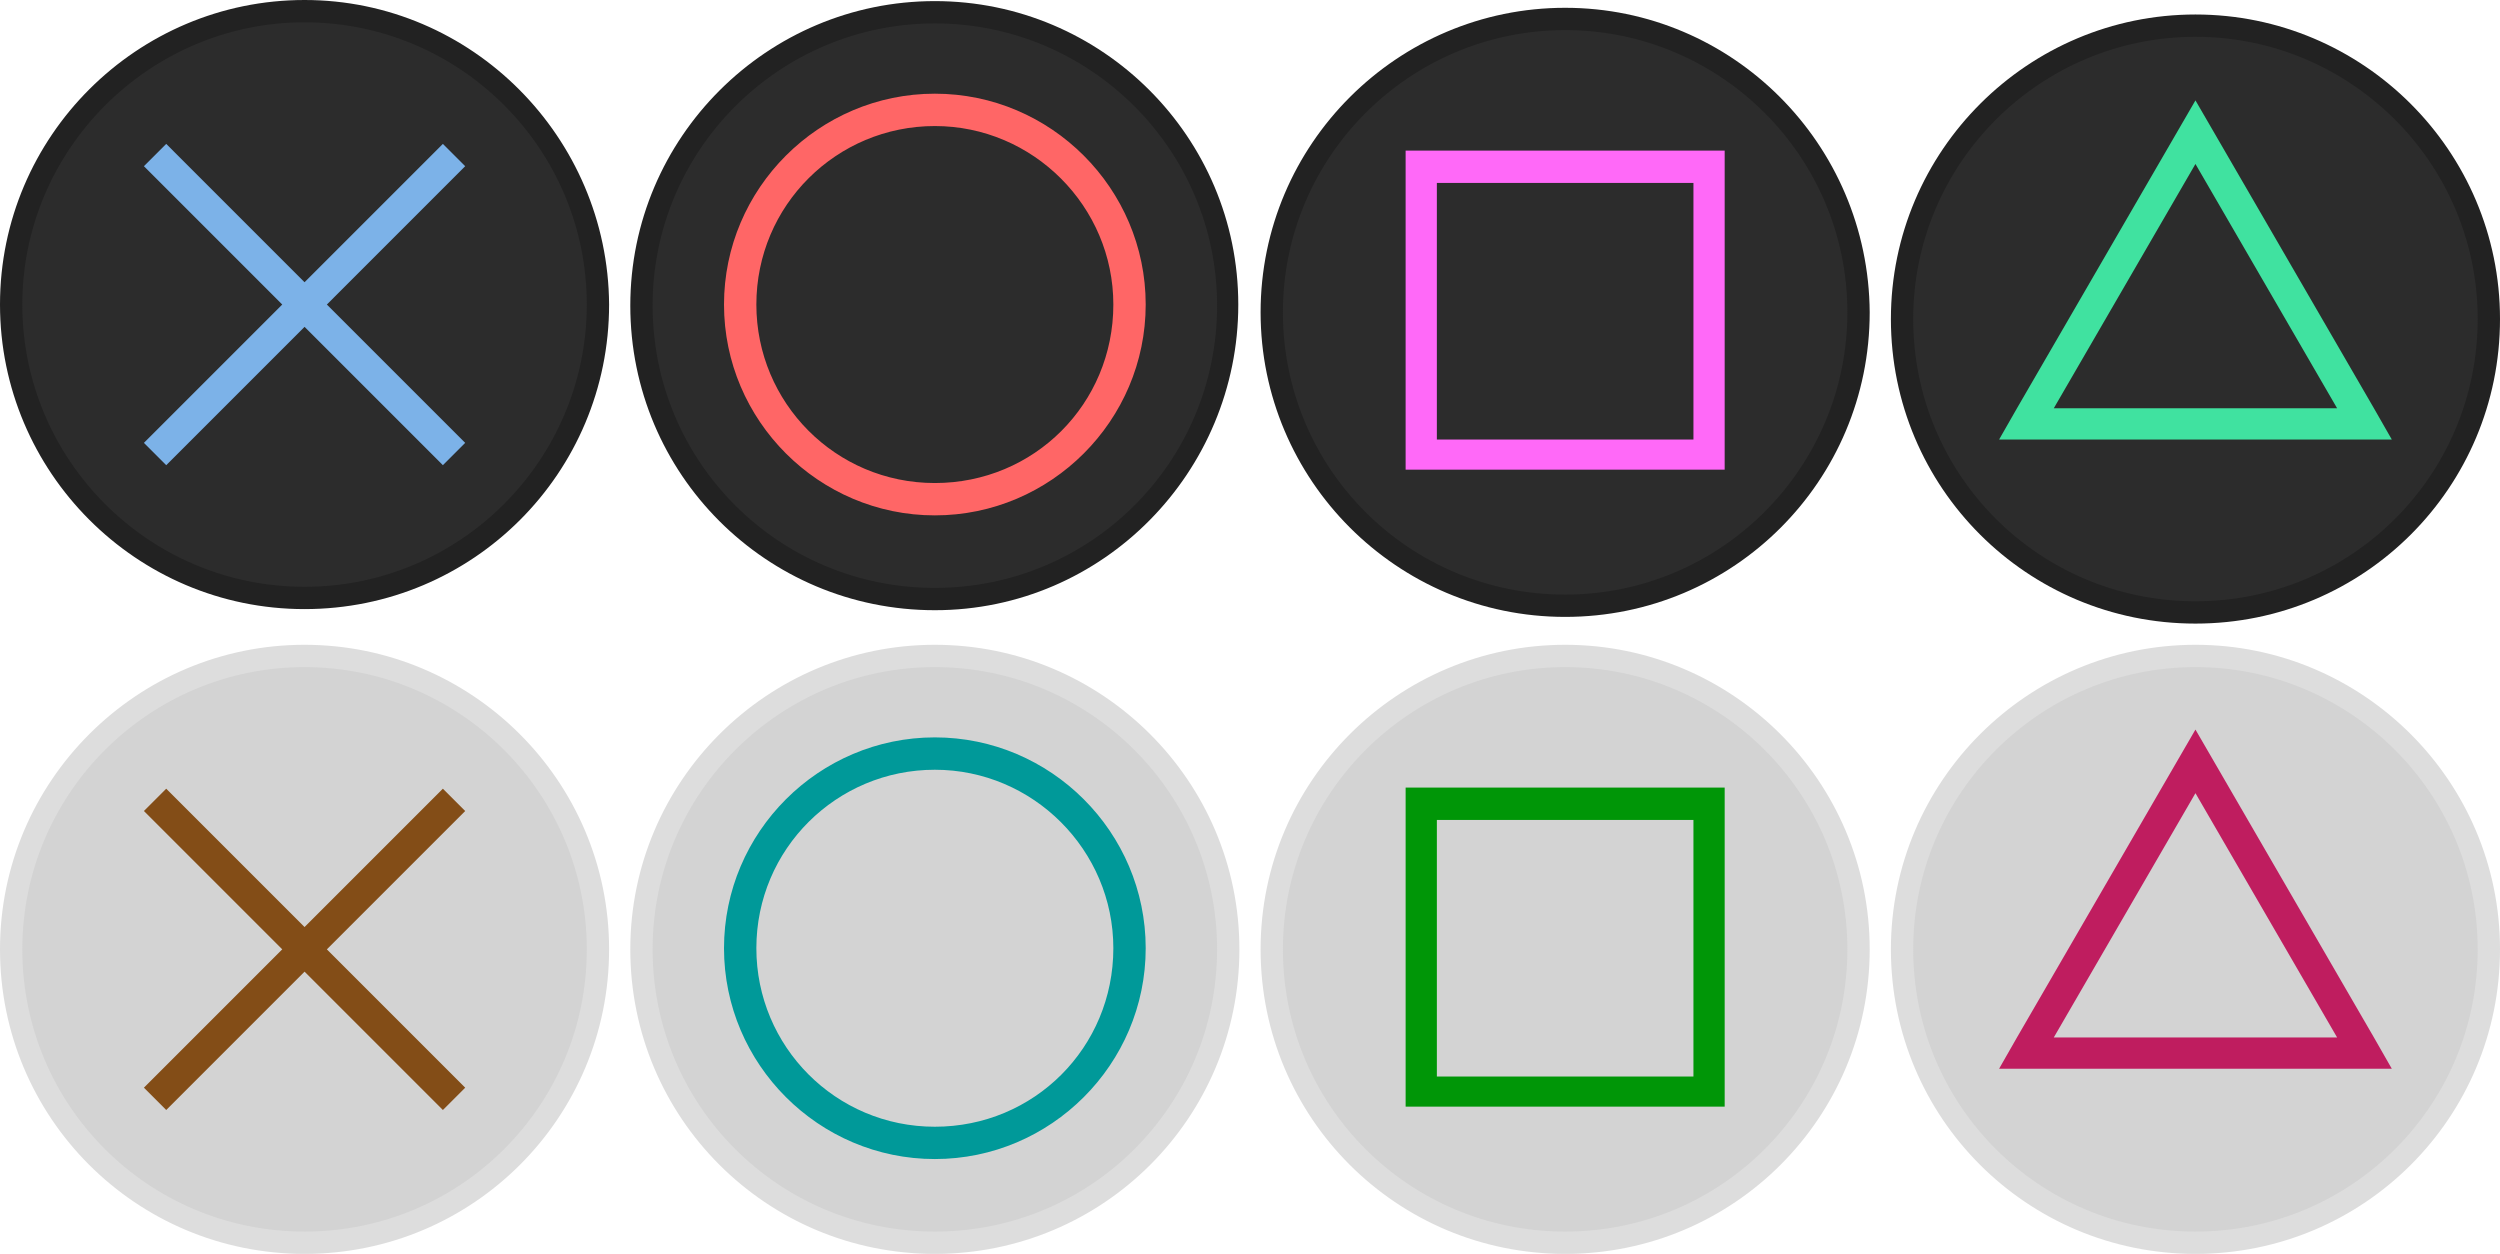 <?xml version="1.0" encoding="utf-8"?>
<!-- Generator: Adobe Illustrator 16.0.0, SVG Export Plug-In . SVG Version: 6.00 Build 0)  -->
<!DOCTYPE svg PUBLIC "-//W3C//DTD SVG 1.1//EN" "http://www.w3.org/Graphics/SVG/1.1/DTD/svg11.dtd">
<svg version="1.1" id="Layer_1" xmlns="http://www.w3.org/2000/svg" xmlns:xlink="http://www.w3.org/1999/xlink" x="0px" y="0px"
	 width="224.1px" height="112.398px" viewBox="-847 484.701 224.1 112.398" enable-background="new -847 484.701 224.1 112.398"
	 xml:space="preserve">
<g>
	<g>
		<path fill="#2C2C2C" d="M-819.7,538.3C-834.2,538.3-846,526.5-846,512s11.8-26.299,26.3-26.299S-793.4,497.5-793.4,512
			S-805.2,538.3-819.7,538.3z"/>
		<path fill="#222222" d="M-819.7,486.701c13.9,0,25.3,11.299,25.3,25.299c0,13.9-11.3,25.301-25.3,25.301S-845,525.9-845,512
			S-833.6,486.701-819.7,486.701 M-819.7,484.701c-15,0-27.3,12.199-27.3,27.299c0,15,12.2,27.301,27.3,27.301
			c15.1,0,27.3-12.201,27.3-27.301C-792.5,497-804.7,484.701-819.7,484.701L-819.7,484.701z"/>
	</g>
	<polygon fill="#7CB2E8" points="-805.3,499.599 -807.3,497.599 -819.7,510 -832.1,497.599 -834.1,499.599 -821.7,512 -834.1,524.4 
		-832.1,526.4 -819.7,514 -807.3,526.4 -805.3,524.4 -817.7,512 	"/>
</g>
<g>
	<g>
		<path fill="#2C2C2C" d="M-763.2,538.201c-14.5,0-26.3-11.801-26.3-26.301s11.8-26.301,26.3-26.301S-737,497.5-737,512
			S-748.7,538.201-763.2,538.201z"/>
		<path fill="#222222" d="M-763.2,486.8c13.9,0,25.3,11.299,25.3,25.299s-11.3,25.301-25.3,25.301s-25.3-11.301-25.3-25.301
			S-777.1,486.8-763.2,486.8 M-763.2,484.8c-15,0-27.3,12.199-27.3,27.299c0,15.102,12.2,27.301,27.3,27.301
			c15.1,0,27.2-12.4,27.2-27.4S-748.2,484.8-763.2,484.8L-763.2,484.8z"/>
	</g>
	<path fill="#FF6666" d="M-763.2,493.099c-10.4,0-18.9,8.5-18.9,18.9s8.5,18.9,18.9,18.9c10.4,0,18.9-8.5,18.9-18.9
		S-752.8,493.099-763.2,493.099z M-763.2,528c-8.9,0-16-7.199-16-16c0-8.9,7.2-16,16-16c8.8,0,16,7.201,16,16
		C-747.2,520.9-754.3,528-763.2,528z"/>
</g>
<g>
	<g>
		<path fill="#2C2C2C" d="M-706.7,538.8C-721.2,538.8-733,527-733,512.5s11.8-26.299,26.3-26.299S-680.4,498-680.4,512.5
			S-692.2,538.8-706.7,538.8z"/>
		<path fill="#222222" d="M-706.7,487.4c13.9,0,25.3,11.301,25.3,25.301c0,13.898-11.3,25.299-25.3,25.299s-25.3-11.299-25.3-25.299
			S-720.6,487.4-706.7,487.4 M-706.7,485.4c-15,0-27.3,12.199-27.3,27.301c0,15,12.2,27.299,27.3,27.299
			c15.1,0,27.3-12.199,27.3-27.299C-679.5,497.599-691.7,485.4-706.7,485.4L-706.7,485.4z"/>
	</g>
	<path fill="#FF69F8" d="M-695.2,498.201h-23h-2.8V501v23v2.801h2.8h23h2.8V524v-23v-2.799H-695.2z M-695.2,524.099h-23v-23h23
		V524.099z"/>
</g>
<g>
	<g>
		<g>
			<path fill="#2C2C2C" d="M-650.2,539.5c-14.5,0-26.3-11.799-26.3-26.299s11.8-26.301,26.3-26.301s26.3,11.801,26.3,26.301
				S-635.7,539.5-650.2,539.5z"/>
			<path fill="#222222" d="M-650.2,488c13.9,0,25.3,11.301,25.3,25.301s-11.3,25.299-25.3,25.299s-25.3-11.299-25.3-25.299
				S-664.1,488-650.2,488 M-650.2,486c-15,0-27.3,12.201-27.3,27.301s12.2,27.299,27.3,27.299c15.1,0,27.3-12.199,27.3-27.299
				S-635.2,486-650.2,486L-650.2,486z"/>
		</g>
		<path fill="#40E2A0" d="M-634.2,521.3l-16-27.6l-16,27.6l-1.6,2.799h3.3h14.3h14.3h3.3L-634.2,521.3z M-650.2,521.3h-12.7
			l12.7-21.9l12.7,21.9H-650.2z"/>
	</g>
</g>
<g>
	<g>
		<path fill="#D3D3D3" d="M-819.7,596.099c-14.5,0-26.3-11.799-26.3-26.299s11.8-26.301,26.3-26.301s26.3,11.801,26.3,26.301
			S-805.2,596.099-819.7,596.099z"/>
		<path fill="#DDDDDD" d="M-819.7,544.5c13.9,0,25.3,11.301,25.3,25.301s-11.3,25.299-25.3,25.299S-845,583.8-845,569.8
			S-833.6,544.5-819.7,544.5 M-819.7,542.5c-15,0-27.3,12.201-27.3,27.301s12.2,27.299,27.3,27.299c15.1,0,27.3-12.199,27.3-27.299
			S-804.7,542.5-819.7,542.5L-819.7,542.5z"/>
	</g>
	<polygon fill="#834D17" points="-805.3,557.4 -807.3,555.4 -819.7,567.8 -832.1,555.4 -834.1,557.4 -821.7,569.8 -834.1,582.201 
		-832.1,584.201 -819.7,571.8 -807.3,584.201 -805.3,582.201 -817.7,569.8 	"/>
</g>
<g>
	<g>
		<path fill="#D3D3D3" d="M-763.2,595.9c-14.5,0-26.3-11.801-26.3-26.301s11.8-26.299,26.3-26.299s26.3,11.799,26.3,26.299
			S-748.7,595.9-763.2,595.9z"/>
		<path fill="#DDDDDD" d="M-763.2,544.5c13.9,0,25.3,11.301,25.3,25.301s-11.3,25.299-25.3,25.299s-25.3-11.299-25.3-25.299
			S-777.1,544.5-763.2,544.5 M-763.2,542.5c-15,0-27.3,12.201-27.3,27.301s12.2,27.299,27.3,27.299c15.1,0,27.3-12.199,27.3-27.299
			S-748.2,542.5-763.2,542.5L-763.2,542.5z"/>
	</g>
	<path fill="#009999" d="M-763.2,550.8c-10.4,0-18.9,8.5-18.9,18.9c0,10.398,8.5,18.898,18.9,18.898c10.4,0,18.9-8.5,18.9-18.898
		C-744.3,559.3-752.8,550.8-763.2,550.8z M-763.2,585.701c-8.9,0-16-7.201-16-16c0-8.9,7.2-16,16-16c8.8,0,16,7.199,16,16
		C-747.2,578.599-754.3,585.701-763.2,585.701z"/>
</g>
<g>
	<g>
		<path fill="#D3D3D3" d="M-706.7,595.9c-14.5,0-26.3-11.801-26.3-26.301s11.8-26.299,26.3-26.299s26.3,11.799,26.3,26.299
			S-692.2,595.9-706.7,595.9z"/>
		<path fill="#DDDDDD" d="M-706.7,544.5c13.9,0,25.3,11.301,25.3,25.301s-11.3,25.299-25.3,25.299S-732,583.8-732,569.8
			S-720.6,544.5-706.7,544.5 M-706.7,542.5c-15,0-27.3,12.201-27.3,27.301s12.2,27.299,27.3,27.299c15.1,0,27.3-12.199,27.3-27.299
			S-691.7,542.5-706.7,542.5L-706.7,542.5z"/>
	</g>
	<path fill="#009607" d="M-695.2,555.3h-23h-2.8v2.799v23v2.801h2.8h23h2.8v-2.801v-23V555.3H-695.2z M-695.2,581.201h-23v-23h23
		V581.201z"/>
</g>
<g>
	<g>
		<g>
			<g>
				<path fill="#D3D3D3" d="M-650.2,596c-14.5,0-26.3-11.799-26.3-26.299s11.8-26.301,26.3-26.301s26.3,11.801,26.3,26.301
					S-635.7,596-650.2,596z"/>
				<path fill="#DDDDDD" d="M-650.2,544.5c13.9,0,25.3,11.301,25.3,25.301s-11.3,25.299-25.3,25.299s-25.3-11.299-25.3-25.299
					S-664.1,544.5-650.2,544.5 M-650.2,542.5c-15,0-27.3,12.201-27.3,27.301s12.2,27.299,27.3,27.299
					c15.1,0,27.3-12.199,27.3-27.299S-635.2,542.5-650.2,542.5L-650.2,542.5z"/>
			</g>
			<path fill="#BF1D5F" d="M-634.2,577.701l-16-27.602l-16,27.602l-1.6,2.799h3.3h14.3h14.3h3.3L-634.2,577.701z M-650.2,577.701
				h-12.7l12.7-21.9l12.7,21.9H-650.2z"/>
		</g>
	</g>
</g>
</svg>
